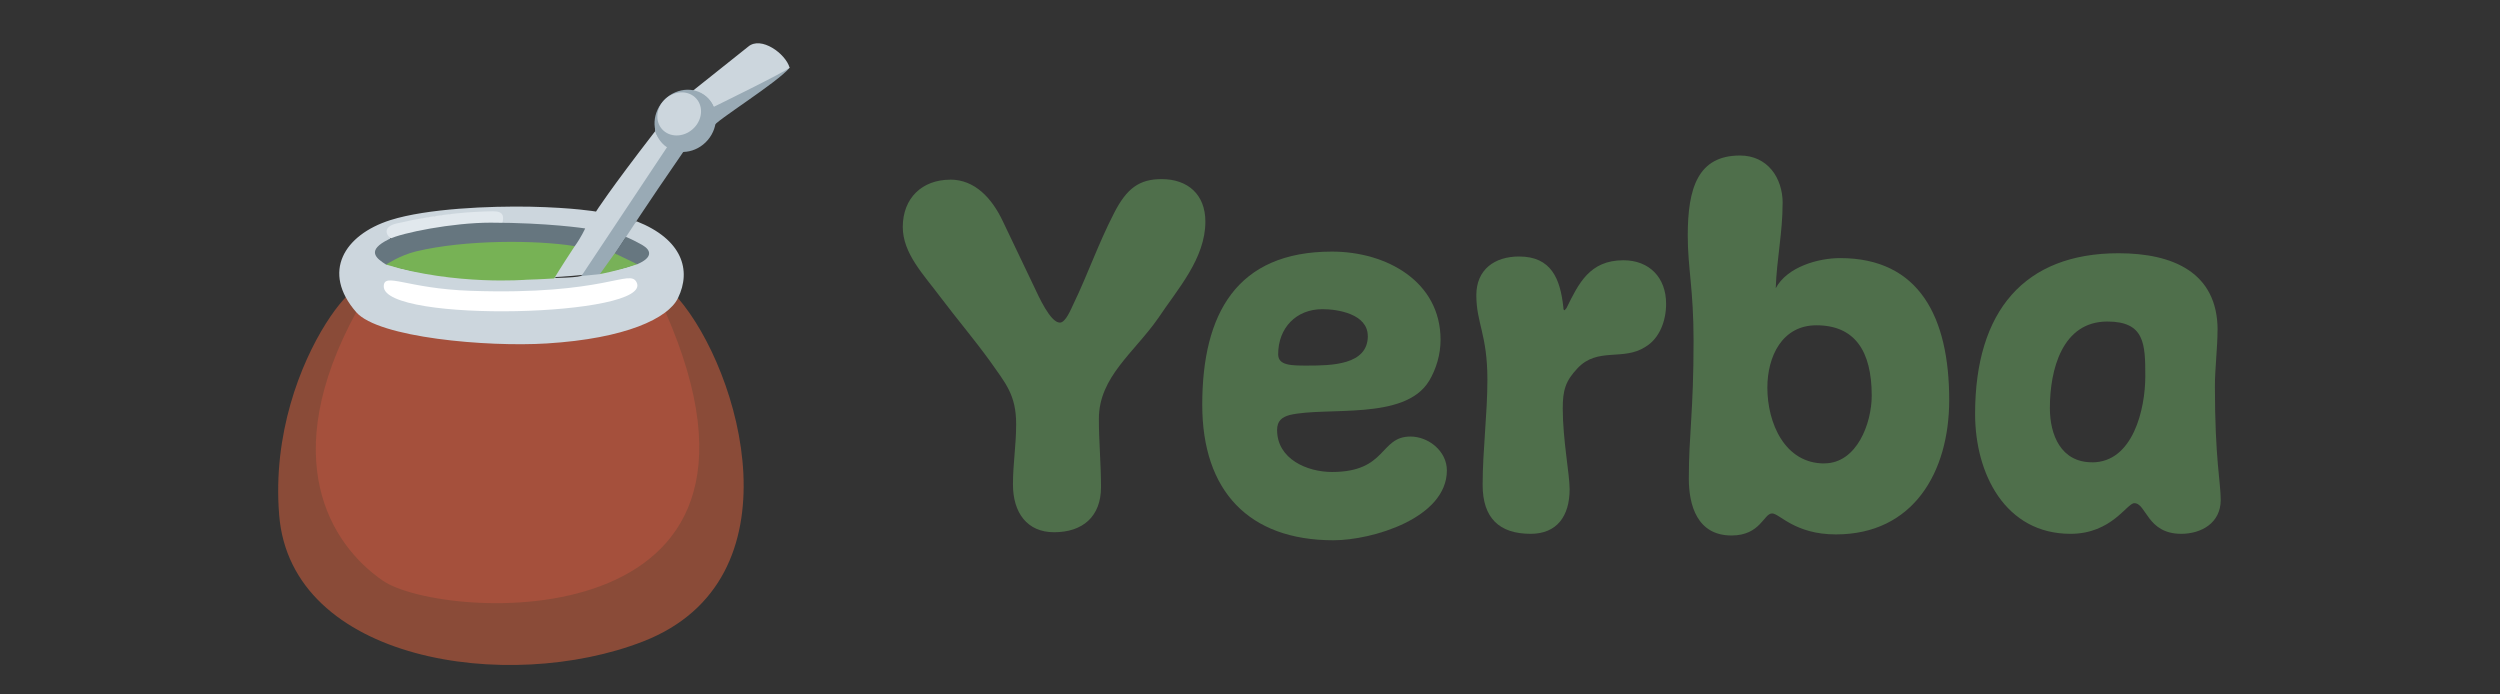 <?xml version="1.0" encoding="UTF-8"?>
<svg width="180px" height="50px" viewBox="0 0 180 50" version="1.1" xmlns="http://www.w3.org/2000/svg" xmlns:xlink="http://www.w3.org/1999/xlink">
    <rect x="0" y="0" width="180" height="50" fill="#333333" stroke="none"/>
    <!-- Generator: Sketch 52.6 (67491) - http://www.bohemiancoding.com/sketch -->
    <title>yerba</title>
    <desc>Created with Sketch.</desc>
    <g id="yerba" stroke="none" stroke-width="1" fill="none" fill-rule="evenodd">
        <g id="Group" transform="translate(20, 3)">
            <path d="M5.257,19.006 L28.643,18.913 C28.643,18.913 37.578,33.649 25.923,40.293 C19.8,43.782 8.014,41.246 5.586,39.265 C3.154,37.284 -2.085,32.162 5.257,19.01 L5.257,19.006 Z" id="Path" fill="#A5503C"></path>
            <path d="M0.099,34.063 C-0.844,22.416 8.135,13.897 5.645,19.482 C-0.068,29.991 3.759,36.194 7.567,38.81 C11.786,41.713 38.39,43.359 27.93,19.5 L28.815,18.463 C33.318,23.669 37.699,38.735 26.32,43.178 C16.591,46.976 0.925,44.621 0.099,34.063 Z" id="Path" fill="#8A4B38"></path>
            <path d="M28.815,18.463 C28.106,19.919 25.056,21.375 19.375,21.728 C15.053,21.997 7.242,21.309 5.649,19.478 C3.131,16.588 4.778,13.915 8.095,12.851 C10.784,12 15.31,11.832 18.144,11.881 C21.338,11.951 22.913,12.234 22.913,12.234 C22.913,12.234 23.811,10.791 27.2,6.41 C27.637,6.649 27.804,7.143 28.215,7.403 C28.431,7.544 28.237,7.593 22.137,16.61 C21.992,16.822 22.159,16.963 20.03,17.012 C19.669,16.822 19.957,16.8 21.361,14.599 C22.015,13.557 23.03,13.275 16.835,13.249 C15.382,13.249 16.858,12.397 15.481,12.349 C13.496,12.3 11.511,12.49 9.575,12.94 C7.856,13.319 7.928,13.601 8.099,14.171 C8.122,14.643 7.084,14.599 7.107,15.234 C7.156,17.625 26.473,17.647 26.595,15.234 C26.617,14.643 25.386,14.453 25.02,14.096 C25.092,13.575 25.381,13.196 25.841,12.935 C29.135,14.237 29.79,16.46 28.819,18.45 L28.815,18.463 Z" id="Path" fill="#CCD6DD"></path>
            <path d="M21.866,16.866 L28.07,7.531 C28.07,7.531 27.326,7.05 27.168,6.437 C27.096,5.254 27.556,4.615 27.556,4.615 L28.81,3.688 C29.753,3.529 30.548,3.424 31.202,4.275 C31.202,4.275 31.36,4.615 35.696,2.321 C35.867,2.228 36.639,1.703 36.86,1.871 C35.989,2.934 31.427,5.766 31.387,6.084 L29.185,7.954 C23.811,15.741 23.955,16.05 23.206,16.738 L21.875,16.871 L21.866,16.866 Z" id="Path" fill="#99AAB5"></path>
            <path d="M31.387,4.694 C31.387,4.694 31.003,3.666 29.83,3.578 L33.873,0.357 C34.794,-0.424 36.562,0.856 36.851,1.871 C36.535,2.179 31.387,4.694 31.387,4.694 Z" id="Path" fill="#CCD6DD"></path>
            <path d="M27.556,4.615 C27.533,4.663 27.484,4.707 27.461,4.756 C27.484,4.707 27.533,4.663 27.556,4.615 Z" id="Path" fill="#99AAB5"></path>
            <path d="M29.275,21.728 C29.059,21.3 28.837,20.899 28.643,20.475 C28.86,20.903 29.054,21.326 29.275,21.728 Z" id="Path" fill="#A4503C"></path>
            <path d="M7.63,17.612 C7.648,16.571 9.273,17.779 13.875,17.938 C23.657,18.278 25.331,16.31 25.837,17.329 C27.073,19.804 7.58,20.29 7.63,17.612 Z" id="Path" fill="#FFFFFF"></path>
            <path d="M7.797,16.05 C7.702,14.201 21.257,13.919 21.379,14.726 C20.318,16.337 19.899,17.047 19.899,17.047 C19.899,17.047 18.92,17.113 17.918,17.14 C17.895,17.14 12.788,17.568 7.797,16.05 Z" id="Path" fill="#77B255"></path>
            <path d="M16.176,13.068 C14.48,13.209 13.889,13.09 8.176,14.201 C7.63,13.778 7.729,13.279 8.551,13.09 C11.831,12.335 14.096,12.238 15.499,12.212 C16.275,12.212 16.275,12.574 16.176,13.063 L16.176,13.068 Z" id="Path" fill="#E1E8ED"></path>
            <path d="M24.262,15.243 C24.262,15.243 24.822,14.435 25.065,14.056 C25.476,14.224 25.837,14.413 26.22,14.625 C26.924,15.026 26.996,15.547 25.882,16.024 C25.25,15.882 24.718,15.596 24.262,15.243 Z" id="Path" fill="#677780"></path>
            <path d="M24.262,15.243 C24.795,15.503 25.35,15.763 25.882,16.024 C24.361,16.531 23.193,16.734 23.193,16.734 C23.193,16.734 23.504,16.306 24.258,15.243 L24.262,15.243 Z" id="Path" fill="#78B158"></path>
            <path d="M13.343,17.043 C13.681,17.065 14.019,17.091 14.358,17.113 C14.019,17.091 13.681,17.065 13.343,17.043 Z" id="Path" fill="#95B78E"></path>
            <path d="M21.383,14.722 C18.622,14.272 13.491,14.25 9.954,15.101 C8.79,15.384 7.797,16.05 7.797,16.05 C7.048,15.578 6.367,15.031 7.991,14.228 C8.934,13.756 12.594,13.032 15.323,13.032 C19.439,13.032 22.132,13.447 22.132,13.447 C22.132,13.447 21.844,14.087 21.383,14.726 L21.383,14.722 Z" id="Path" fill="#66767F"></path>
            <ellipse id="Oval" fill="#99AAB5" transform="translate(29.337, 5.7) rotate(-49.46) translate(-29.337, -5.7) " cx="29.337" cy="5.7" rx="2.316" ry="2.132"></ellipse>
            <ellipse id="Oval" fill="#CCD6DD" transform="translate(28.902, 5.202) rotate(-41.63) translate(-28.902, -5.202) " cx="28.902" cy="5.202" rx="1.653" ry="1.466"></ellipse>
        </g>
        <g id="Group" transform="translate(65, 11)" fill="#4F6F4B">
            <path d="M3.417,1.932 C5.2,1.932 6.416,3.287 7.177,4.875 L9.414,9.557 C9.793,10.369 10.63,12.228 11.31,12.228 C11.729,12.228 12.107,11.26 12.296,10.874 C13.323,8.744 14.079,6.541 15.218,4.333 C16.127,2.552 17.041,1.896 18.635,1.896 C20.535,1.896 21.787,3.016 21.787,4.953 C21.787,7.624 19.774,9.828 18.41,11.879 C16.663,14.395 14.119,16.134 14.119,19.155 C14.119,20.858 14.273,22.368 14.273,24.071 C14.273,26.201 12.944,27.321 10.896,27.321 C8.96,27.321 7.933,25.925 7.933,23.878 C7.933,22.368 8.163,21.092 8.163,19.545 C8.163,17.415 7.402,16.603 6.263,14.978 C5.047,13.311 3.985,12.077 2.697,10.374 C1.481,8.749 -2.84217094e-14,7.239 -2.84217094e-14,5.343 C-2.84217094e-14,3.254 1.405,1.937 3.417,1.937 L3.417,1.932 Z" id="Path"></path>
            <path d="M37.883,16.442 C36.136,19.306 30.517,18.26 27.861,18.879 C27.293,19.035 26.951,19.306 26.951,19.963 C26.951,22.051 29.117,22.983 30.9,22.983 C34.884,22.983 34.317,20.431 36.555,20.431 C37.847,20.431 39.175,21.477 39.175,22.868 C39.175,26.311 33.786,27.899 31.012,27.899 C24.903,27.899 21.562,24.337 21.562,18.145 C21.562,11.604 24.029,7.115 30.9,7.115 C34.848,7.115 38.72,9.281 38.72,13.463 C38.72,14.51 38.419,15.551 37.887,16.442 L37.883,16.442 Z M33.48,13.192 C33.48,11.604 31.314,11.26 30.215,11.26 C28.32,11.26 27.028,12.614 27.028,14.51 C27.028,15.322 27.978,15.322 29.117,15.322 C30.864,15.322 33.484,15.285 33.484,13.192 L33.48,13.192 Z" id="Shape" fill-rule="nonzero"></path>
            <path d="M41.296,10.254 C41.296,8.395 42.624,7.468 44.371,7.468 C46.685,7.468 47.333,9.056 47.559,11.104 C47.559,11.14 47.559,11.338 47.635,11.338 C47.671,11.338 47.712,11.26 47.788,11.182 C48.662,9.401 49.459,7.739 51.885,7.739 C53.745,7.739 54.96,8.978 54.96,10.874 C54.96,12.072 54.506,13.353 53.479,13.968 C51.885,15.014 50.026,13.968 48.581,15.515 C47.707,16.442 47.518,17.103 47.518,18.416 C47.518,20.66 48.013,23.139 48.013,24.222 C48.013,26.155 47.104,27.435 45.204,27.435 C42.926,27.435 41.75,26.274 41.75,23.915 C41.75,21.399 42.093,18.847 42.093,16.332 C42.093,13.082 41.296,12.27 41.296,10.254 Z" id="Path"></path>
            <path d="M63.348,3.635 C63.348,5.765 62.93,7.583 62.853,9.75 C63.686,8.203 65.928,7.583 67.486,7.583 C73.218,7.583 75.343,11.879 75.343,17.801 C75.343,22.988 72.763,27.477 67.184,27.477 C64.222,27.477 63.123,25.967 62.592,25.967 C61.984,25.967 61.759,27.555 59.67,27.555 C57.203,27.555 56.595,25.388 56.595,23.451 C56.595,20.279 56.937,18.654 56.937,13.546 C56.937,9.791 56.518,8.322 56.518,5.963 C56.518,2.557 57.239,0.197 60.278,0.197 C62.25,0.197 63.353,1.786 63.353,3.64 L63.348,3.635 Z M66.347,22.363 C68.702,22.363 69.764,19.462 69.764,17.489 C69.764,14.275 68.549,12.421 65.78,12.421 C63.312,12.421 62.25,14.666 62.25,16.91 C62.25,19.462 63.501,22.368 66.347,22.368 L66.347,22.363 Z" id="Shape" fill-rule="nonzero"></path>
            <path d="M94.662,12.77 C94.662,14.009 94.473,15.556 94.473,16.795 C94.473,22.06 94.892,23.722 94.892,24.998 C94.892,26.66 93.487,27.435 92.046,27.435 C89.579,27.435 89.543,25.228 88.67,25.228 C88.138,25.228 87.04,27.435 84.077,27.435 C79.372,27.435 77.207,23.102 77.207,18.806 C77.207,11.374 80.773,7.234 87.531,7.234 C91.479,7.234 94.667,8.63 94.667,12.77 L94.662,12.77 Z M85.631,22.29 C88.593,22.29 89.462,18.42 89.462,16.098 C89.462,13.775 89.426,12.15 86.729,12.15 C83.465,12.15 82.591,15.634 82.591,18.379 C82.591,20.316 83.388,22.285 85.626,22.285 L85.631,22.29 Z" id="Shape" fill-rule="nonzero"></path>
        </g>
    </g>
</svg>